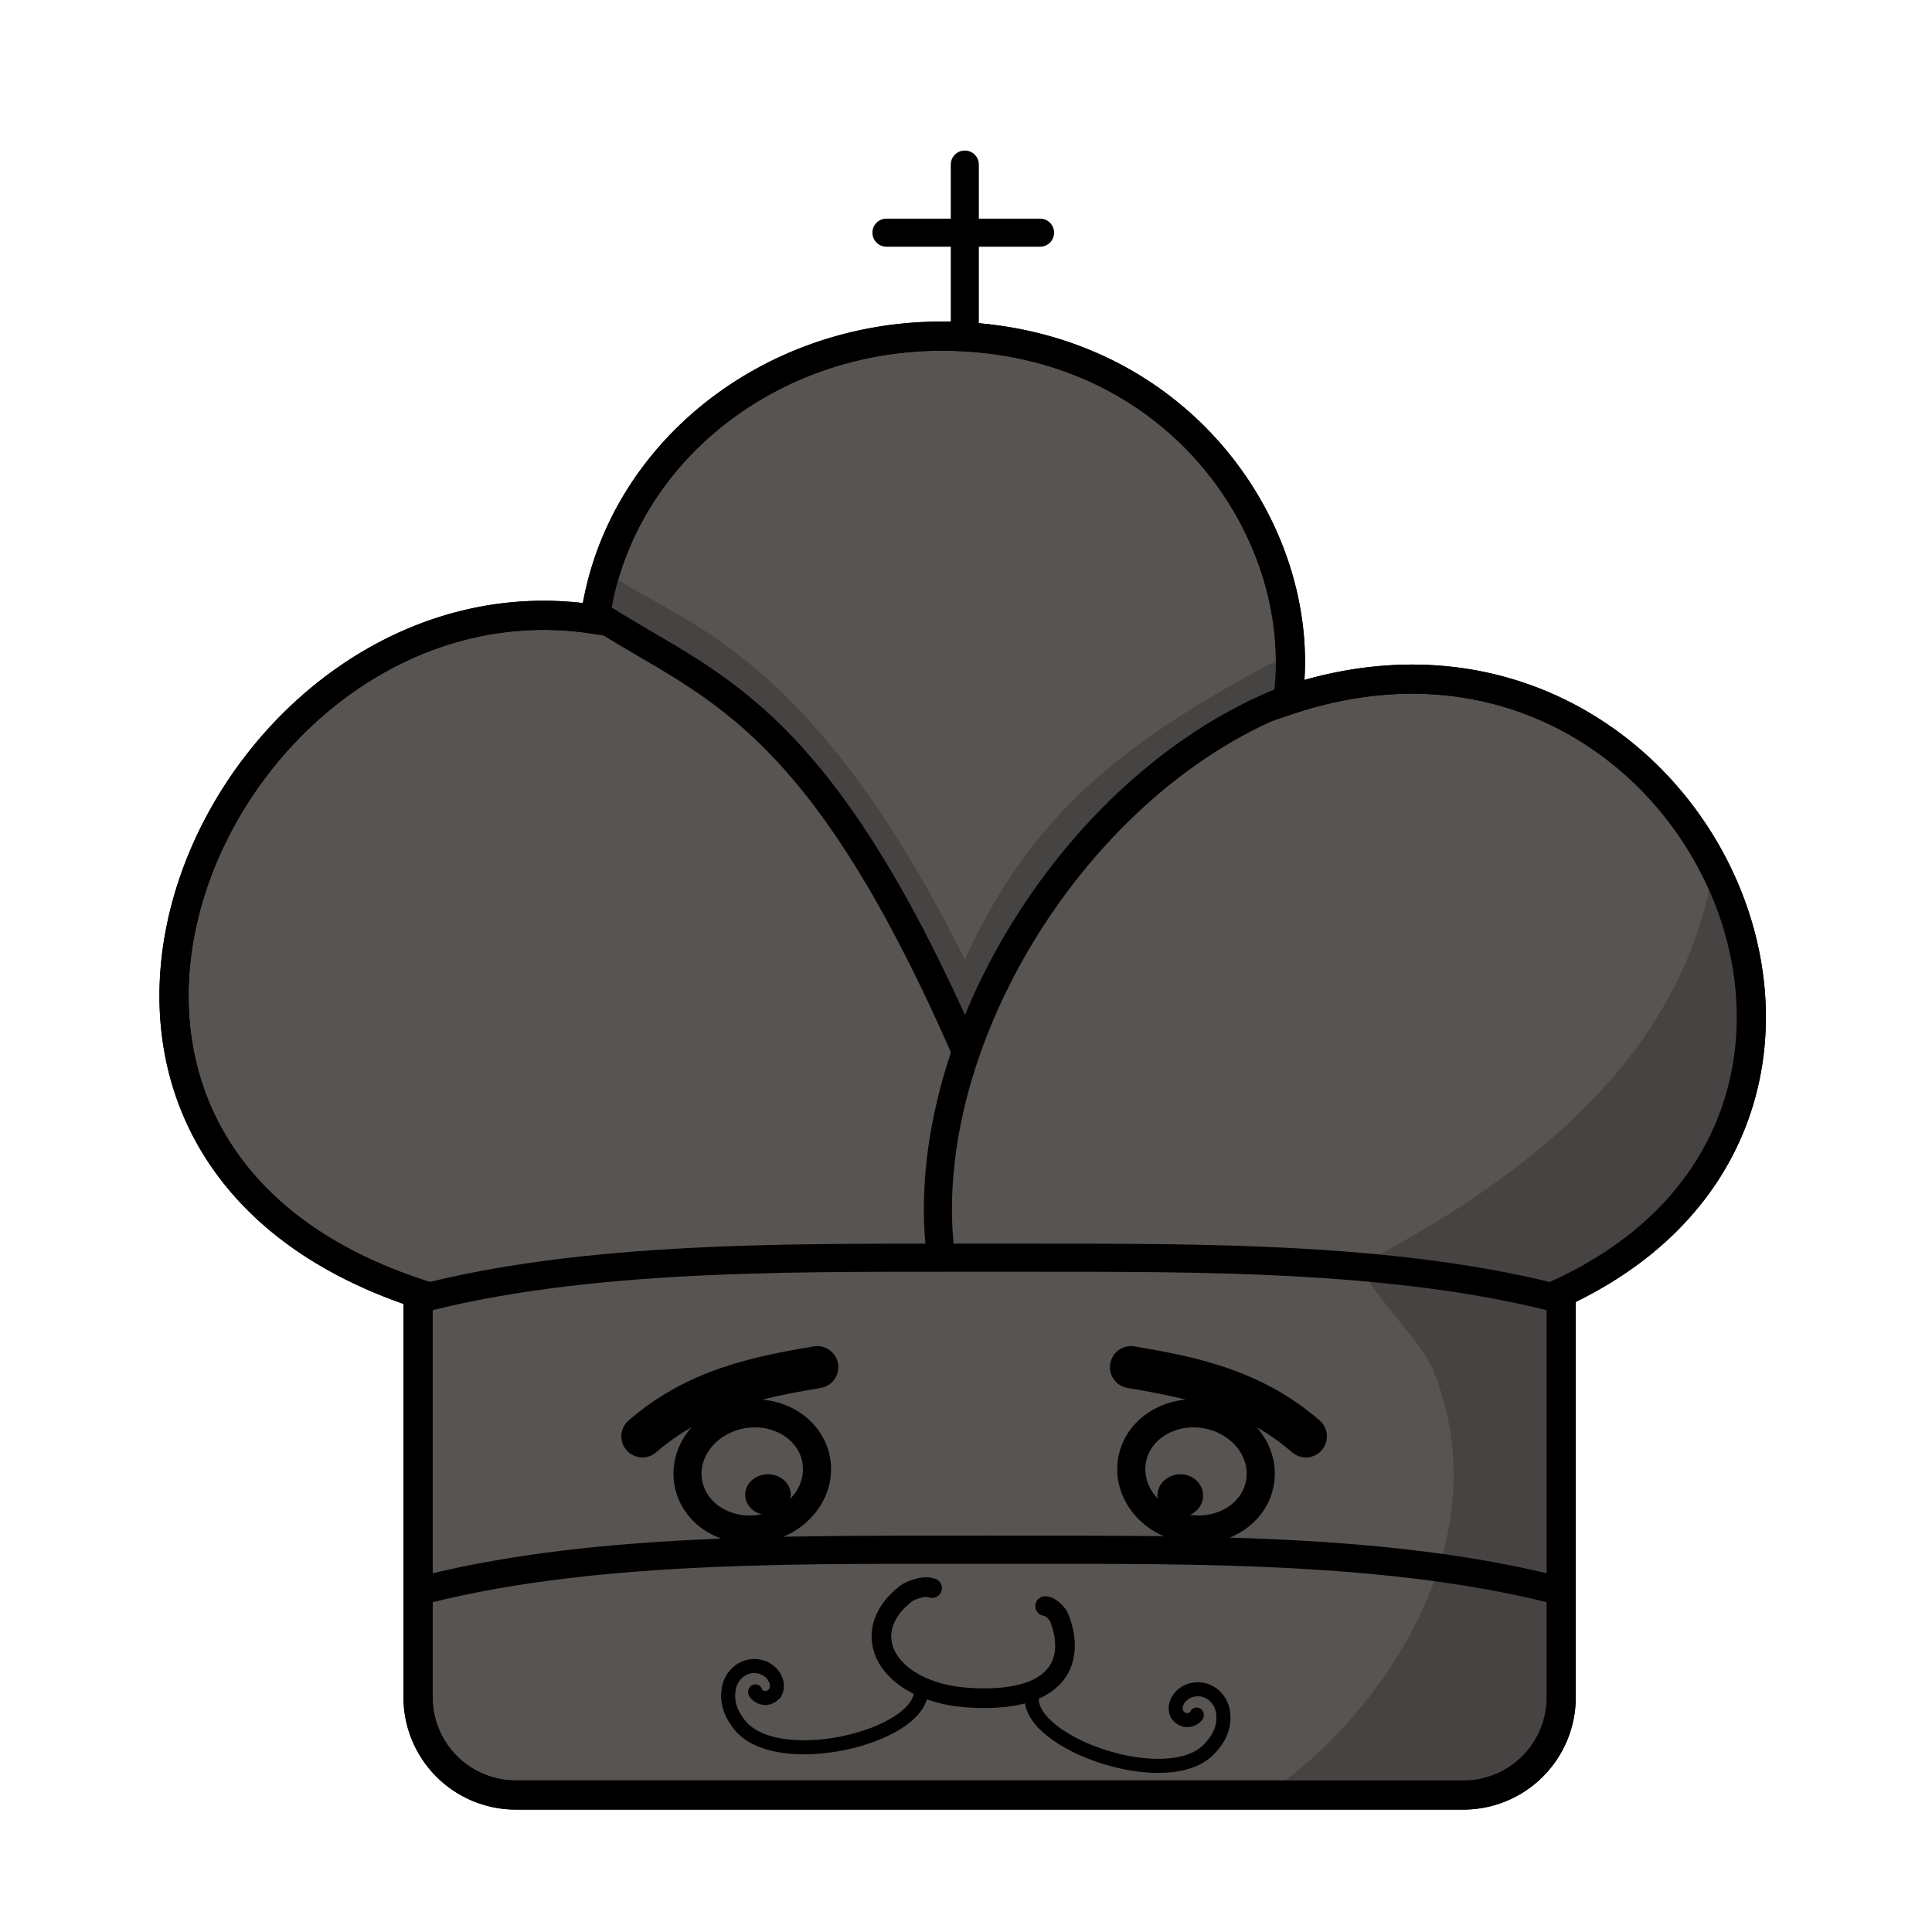 <?xml version="1.0" encoding="UTF-8" standalone="no"?>
<!-- Created with Inkscape (http://www.inkscape.org/) -->

<svg
   version="1.1"
   id="svg1"
   width="688"
   height="688"
   viewBox="0 0 688 688"
   sodipodi:docname="king-black.svg"
   inkscape:version="1.3 (0e150ed6c4, 2023-07-21)"
   xml:space="preserve"
   xmlns:inkscape="http://www.inkscape.org/namespaces/inkscape"
   xmlns:sodipodi="http://sodipodi.sourceforge.net/DTD/sodipodi-0.dtd"
   xmlns="http://www.w3.org/2000/svg"
   xmlns:svg="http://www.w3.org/2000/svg"><defs
     id="defs1"><inkscape:path-effect
       effect="fillet_chamfer"
       id="path-effect22"
       is_visible="true"
       lpeversion="1"
       nodesatellites_param="F,0,0,1,0,0,0,1 @ F,0,0,1,0,0,0,1 @ F,0,0,1,0,0,0,1 @ F,0,0,1,0,34.82,0,1 @ F,0,1,1,0,34.82,0,1 @ F,0,0,1,0,0,0,1 @ F,0,0,1,0,0,0,1"
       radius="0"
       unit="px"
       method="auto"
       mode="F"
       chamfer_steps="1"
       flexible="false"
       use_knot_distance="true"
       apply_no_radius="true"
       apply_with_radius="true"
       only_selected="false"
       hide_knots="false" /><inkscape:path-effect
       effect="fillet_chamfer"
       id="path-effect12"
       is_visible="true"
       lpeversion="1"
       nodesatellites_param="F,0,0,1,0,0,0,1 @ F,0,0,1,0,3,0,1 @ F,0,0,1,0,3,0,1 @ F,0,0,1,0,3,0,1 @ F,0,0,1,0,3,0,1"
       radius="3"
       unit="px"
       method="auto"
       mode="F"
       chamfer_steps="1"
       flexible="false"
       use_knot_distance="true"
       apply_no_radius="true"
       apply_with_radius="true"
       only_selected="false"
       hide_knots="false" /><inkscape:path-effect
       effect="mirror_symmetry"
       start_point="352.416,449.457"
       end_point="352.416,460.474"
       center_point="352.416,454.965"
       id="path-effect11"
       is_visible="true"
       lpeversion="1.2"
       lpesatellites=""
       mode="free"
       discard_orig_path="false"
       fuse_paths="false"
       oposite_fuse="false"
       split_items="false"
       split_open="false"
       link_styles="false" /><inkscape:path-effect
       effect="mirror_symmetry"
       start_point="352.416,449.457"
       end_point="352.416,460.474"
       center_point="352.416,454.965"
       id="path-effect2"
       is_visible="true"
       lpeversion="1.2"
       lpesatellites=""
       mode="free"
       discard_orig_path="false"
       fuse_paths="false"
       oposite_fuse="false"
       split_items="false"
       split_open="false"
       link_styles="false" /><inkscape:path-effect
       effect="fillet_chamfer"
       id="path-effect3"
       is_visible="true"
       lpeversion="1"
       nodesatellites_param="F,0,0,1,0,0,0,1 @ F,0,0,1,0,0,0,1 @ F,0,0,1,0,0,0,1 @ F,0,0,1,0,34.82,0,1 @ F,0,1,1,0,34.82,0,1 @ F,0,0,1,0,0,0,1 @ F,0,0,1,0,0,0,1"
       radius="0"
       unit="px"
       method="auto"
       mode="F"
       chamfer_steps="1"
       flexible="false"
       use_knot_distance="true"
       apply_no_radius="true"
       apply_with_radius="true"
       only_selected="false"
       hide_knots="false" /></defs><sodipodi:namedview
     id="namedview1"
     pagecolor="#ffffff"
     bordercolor="#000000"
     borderopacity="0.25"
     inkscape:showpageshadow="2"
     inkscape:pageopacity="0.0"
     inkscape:pagecheckerboard="0"
     inkscape:deskcolor="#d1d1d1"
     inkscape:zoom="1.6814342"
     inkscape:cx="489.16575"
     inkscape:cy="190.90846"
     inkscape:window-width="3840"
     inkscape:window-height="1878"
     inkscape:window-x="-11"
     inkscape:window-y="-11"
     inkscape:window-maximized="1"
     inkscape:current-layer="g11" /><g
     inkscape:groupmode="layer"
     inkscape:label="Image"
     id="g1"
     style="display:inline"><path
       id="path1"
       style="fill:#575452;fill-opacity:1;stroke:#000000;stroke-width:10.377;stroke-dasharray:none;stroke-opacity:1"
       d="m 335.225,119.705 c -62.684,0.065 -115.531,43.277 -123.334,100.85 C 80.341,200.021 -15.314,406.418 148.871,460.611 v 143.785 a 34.82,34.82 45 0 0 34.82,34.82 h 337.439 a 34.82,34.82 135 0 0 34.82,-34.82 v -144.039 c 137.299,-63.867 45.927,-259.08 -97.406,-210.955 8.563,-58.592 -38.742,-129.696 -123.32,-129.697 z"
       sodipodi:nodetypes="cccccccc"
       inkscape:path-effect="#path-effect3"
       inkscape:original-d="m 335.22461,119.70508 c -62.68389,0.0649 -115.53064,43.2774 -123.33399,100.84961 C 80.341438,200.02062 -15.314076,406.4176 148.87109,460.61133 V 639.2168 H 555.95117 V 460.35742 c 137.29891,-63.86661 45.92704,-259.08 -97.40625,-210.95508 8.56279,-58.59218 -38.74215,-129.69623 -123.32031,-129.69726 z"
       inkscape:label="body"
       sodipodi:insensitive="true" /><path
       style="display:inline;fill:#464342;fill-opacity:1;stroke:none;stroke-width:10;stroke-linecap:round;stroke-dasharray:none;stroke-opacity:1"
       d="m 611.383,299.149 c -6.368,66.599 -54.393,113.346 -127.272,151.44 5.22,11.018 22.314,27.559 26.287,37.424 27.307,67.813 -28.916,131.755 -59.592,150.726 32.755,-2.156 64.69,-0.838 96.448,-7.978 14.257,-56.578 4.106,-111.752 5.251,-168.062 101.921,-48.722 62.249,-107.414 58.878,-163.551 z"
       id="path20"
       sodipodi:nodetypes="ccscccc"
       inkscape:label="body shadow" /><path
       style="fill:none;stroke:#464343;stroke-width:10;stroke-dasharray:none;stroke-opacity:1"
       d="m 456.484,239.921 c -67.628,35.224 -94.308,66.027 -115.675,121.325"
       id="path18"
       sodipodi:nodetypes="cc"
       inkscape:label="hat seperator 1 shadow" /><path
       style="fill:none;stroke:#464342;stroke-width:10;stroke-dasharray:none;stroke-opacity:1"
       d="m 216.432,210.082 c 26.696,17.585 73.819,28.085 130.348,149.875"
       id="path19"
       sodipodi:nodetypes="cc"
       inkscape:label="hat seprator 2 shadow" /><path
       style="fill:none;stroke:#000000;stroke-width:10;stroke-dasharray:none;stroke-opacity:1"
       d="M 461.213,248.003 C 383.046,276.686 323.94,373.83 335.428,450.211"
       id="path3"
       sodipodi:nodetypes="cc"
       inkscape:label="hat seperator 1" /><path
       style="fill:none;stroke:#000000;stroke-width:10;stroke-dasharray:none;stroke-opacity:1"
       d="m 211.406,218.164 c 40.282,26.418 78.489,32.509 132.421,155.994"
       id="path4"
       sodipodi:nodetypes="cc"
       inkscape:label="hat seprator 2" /><path
       style="fill:none;stroke:#000000;stroke-width:10"
       d="m 151.814,461.961 c 62.779,-15.824 140.499,-13.888 201.196,-14.093 m 200.007,14.093 C 490.238,446.137 412.518,448.073 351.821,447.868"
       id="path2"
       sodipodi:nodetypes="cc"
       inkscape:path-effect="#path-effect2"
       inkscape:original-d="m 151.81418,461.96088 c 62.7795,-15.82428 140.49947,-13.88771 201.19643,-14.09291"
       inkscape:label="body seperator 1" /><path
       style="fill:none;stroke:#000000;stroke-width:10"
       d="m 151.814,461.961 c 62.779,-15.824 140.499,-13.888 201.196,-14.093 m 200.007,14.093 C 490.238,446.137 412.518,448.073 351.821,447.868"
       id="path10"
       sodipodi:nodetypes="cc"
       inkscape:path-effect="#path-effect11"
       inkscape:original-d="m 151.81418,461.96088 c 62.7795,-15.82428 140.49947,-13.88771 201.19643,-14.09291"
       transform="translate(0,104)"
       inkscape:label="body seperator 2" /><g
       id="g8"
       inkscape:label="eye 2"><path
         style="fill:none;stroke:#000000;stroke-width:15;stroke-linecap:round;stroke-dasharray:none"
         d="m 228.759,511.501 c 19.272,-16.635 40.705,-21.014 62.27,-24.645"
         id="path5"
         sodipodi:nodetypes="cc"
         inkscape:label="eyebrow" /><ellipse
         style="fill:none;stroke:#000000;stroke-width:10;stroke-linecap:round;stroke-dasharray:none"
         id="path7"
         cx="172.823"
         cy="562.547"
         rx="23.13"
         ry="20.606"
         transform="rotate(-10)"
         inkscape:label="outline" /><ellipse
         style="fill:#000000;fill-opacity:1;stroke:none;stroke-width:36.749;stroke-linecap:round;stroke-dasharray:none"
         id="path8"
         cx="273.482"
         cy="532.273"
         rx="8.123"
         ry="7.277"
         inkscape:label="eyeball" /></g><g
       id="g10"
       inkscape:label="eye 1"
       transform="matrix(-1,0,0,1,693.788,0)"
       style="display:inline"><path
         style="fill:none;stroke:#000000;stroke-width:15;stroke-linecap:round;stroke-dasharray:none"
         d="m 228.759,511.501 c 19.272,-16.635 40.705,-21.014 62.27,-24.645"
         id="path9"
         sodipodi:nodetypes="cc"
         inkscape:label="eyebrow" /><ellipse
         style="fill:none;stroke:#000000;stroke-width:10;stroke-linecap:round;stroke-dasharray:none"
         id="ellipse9"
         cx="172.823"
         cy="562.547"
         rx="23.13"
         ry="20.606"
         transform="rotate(-10)"
         inkscape:label="outline" /><ellipse
         style="fill:#000000;fill-opacity:1;stroke:none;stroke-width:37.537;stroke-linecap:round;stroke-dasharray:none"
         id="ellipse10"
         cx="273.482"
         cy="532.589"
         rx="8.123"
         ry="7.592"
         inkscape:label="eyeball" /></g><g
       id="g17"
       inkscape:label="nose"><path
         style="fill:none;fill-opacity:1;stroke:#000000;stroke-width:7;stroke-linecap:round;stroke-dasharray:none;stroke-opacity:1"
         d="m 372.186,571.939 c 2.259,0.172 4.554,3.006 4.969,4.061 6.143,15.621 -0.168,30.743 -32.725,28.528 -28.319,-2.114 -40.063,-22.793 -21.783,-37.06 1.06,-0.828 6.205,-3.179 9.278,-1.928"
         id="path15"
         sodipodi:nodetypes="cscsc"
         inkscape:label="nose" /><path
         id="path16"
         style="fill:none;fill-rule:evenodd;stroke:#000000;stroke-width:5;stroke-linecap:round"
         d="m 426.117,610.563 c 0.84,0.221 -3.608,4.414 -6.98,-0.083 -1.629,-3.607 1.292,-7.414 4.694,-8.486 5.902,-1.86 11.284,2.531 11.785,8.331 0.488,5.65 -2.146,9.483 -4.94,12.458 -14.66,15.612 -64.808,-1.943 -63.247,-18.613"
         sodipodi:nodetypes="ccsssc"
         inkscape:label="mustache right side" /><path
         id="path17"
         style="fill:none;fill-rule:evenodd;stroke:#000000;stroke-width:5;stroke-linecap:round"
         d="m 268.999,602.329 c -0.858,0.132 3.127,4.767 6.95,0.647 1.997,-3.416 -0.51,-7.508 -3.781,-8.93 -5.676,-2.466 -11.486,1.338 -12.591,7.054 -1.076,5.568 1.143,9.656 3.61,12.906 12.948,17.059 64.656,4.842 64.846,-11.899"
         sodipodi:nodetypes="ccsssc"
         inkscape:label="mustache left side" /></g><g
       id="g11"
       inkscape:label="cross"
       style="display:inline"><path
         style="fill:none;stroke:#000000;stroke-width:10;stroke-linecap:round;stroke-opacity:1"
         d="m 343.579,119.433 0,-60.829"
         id="path6"
         sodipodi:nodetypes="cc"
         inkscape:label="vertical" /><path
         style="fill:none;stroke:#000000;stroke-width:10;stroke-linecap:round;stroke-opacity:1"
         d="m 315.671,82.857 h 54.703"
         id="path11"
         sodipodi:nodetypes="cc"
         inkscape:label="horizontal" /></g><path
       id="path21"
       style="fill:none;fill-opacity:1;stroke:#000000;stroke-width:10.377;stroke-dasharray:none;stroke-opacity:1"
       d="m 335.225,119.705 c -62.684,0.065 -115.531,43.277 -123.334,100.85 C 80.341,200.021 -15.314,406.418 148.871,460.611 v 143.785 a 34.82,34.82 45 0 0 34.82,34.82 h 337.439 a 34.82,34.82 135 0 0 34.82,-34.82 v -144.039 c 137.299,-63.867 45.927,-259.08 -97.406,-210.955 8.563,-58.592 -38.742,-129.696 -123.32,-129.697 z"
       sodipodi:nodetypes="cccccccc"
       inkscape:path-effect="#path-effect22"
       inkscape:original-d="m 335.22461,119.70508 c -62.68389,0.0649 -115.53064,43.2774 -123.33399,100.84961 C 80.341438,200.02062 -15.314076,406.4176 148.87109,460.61133 V 639.2168 H 555.95117 V 460.35742 c 137.29891,-63.86661 45.92704,-259.08 -97.40625,-210.95508 8.56279,-58.59218 -38.74215,-129.69623 -123.32031,-129.69726 z"
       inkscape:label="body stroke" /></g></svg>
